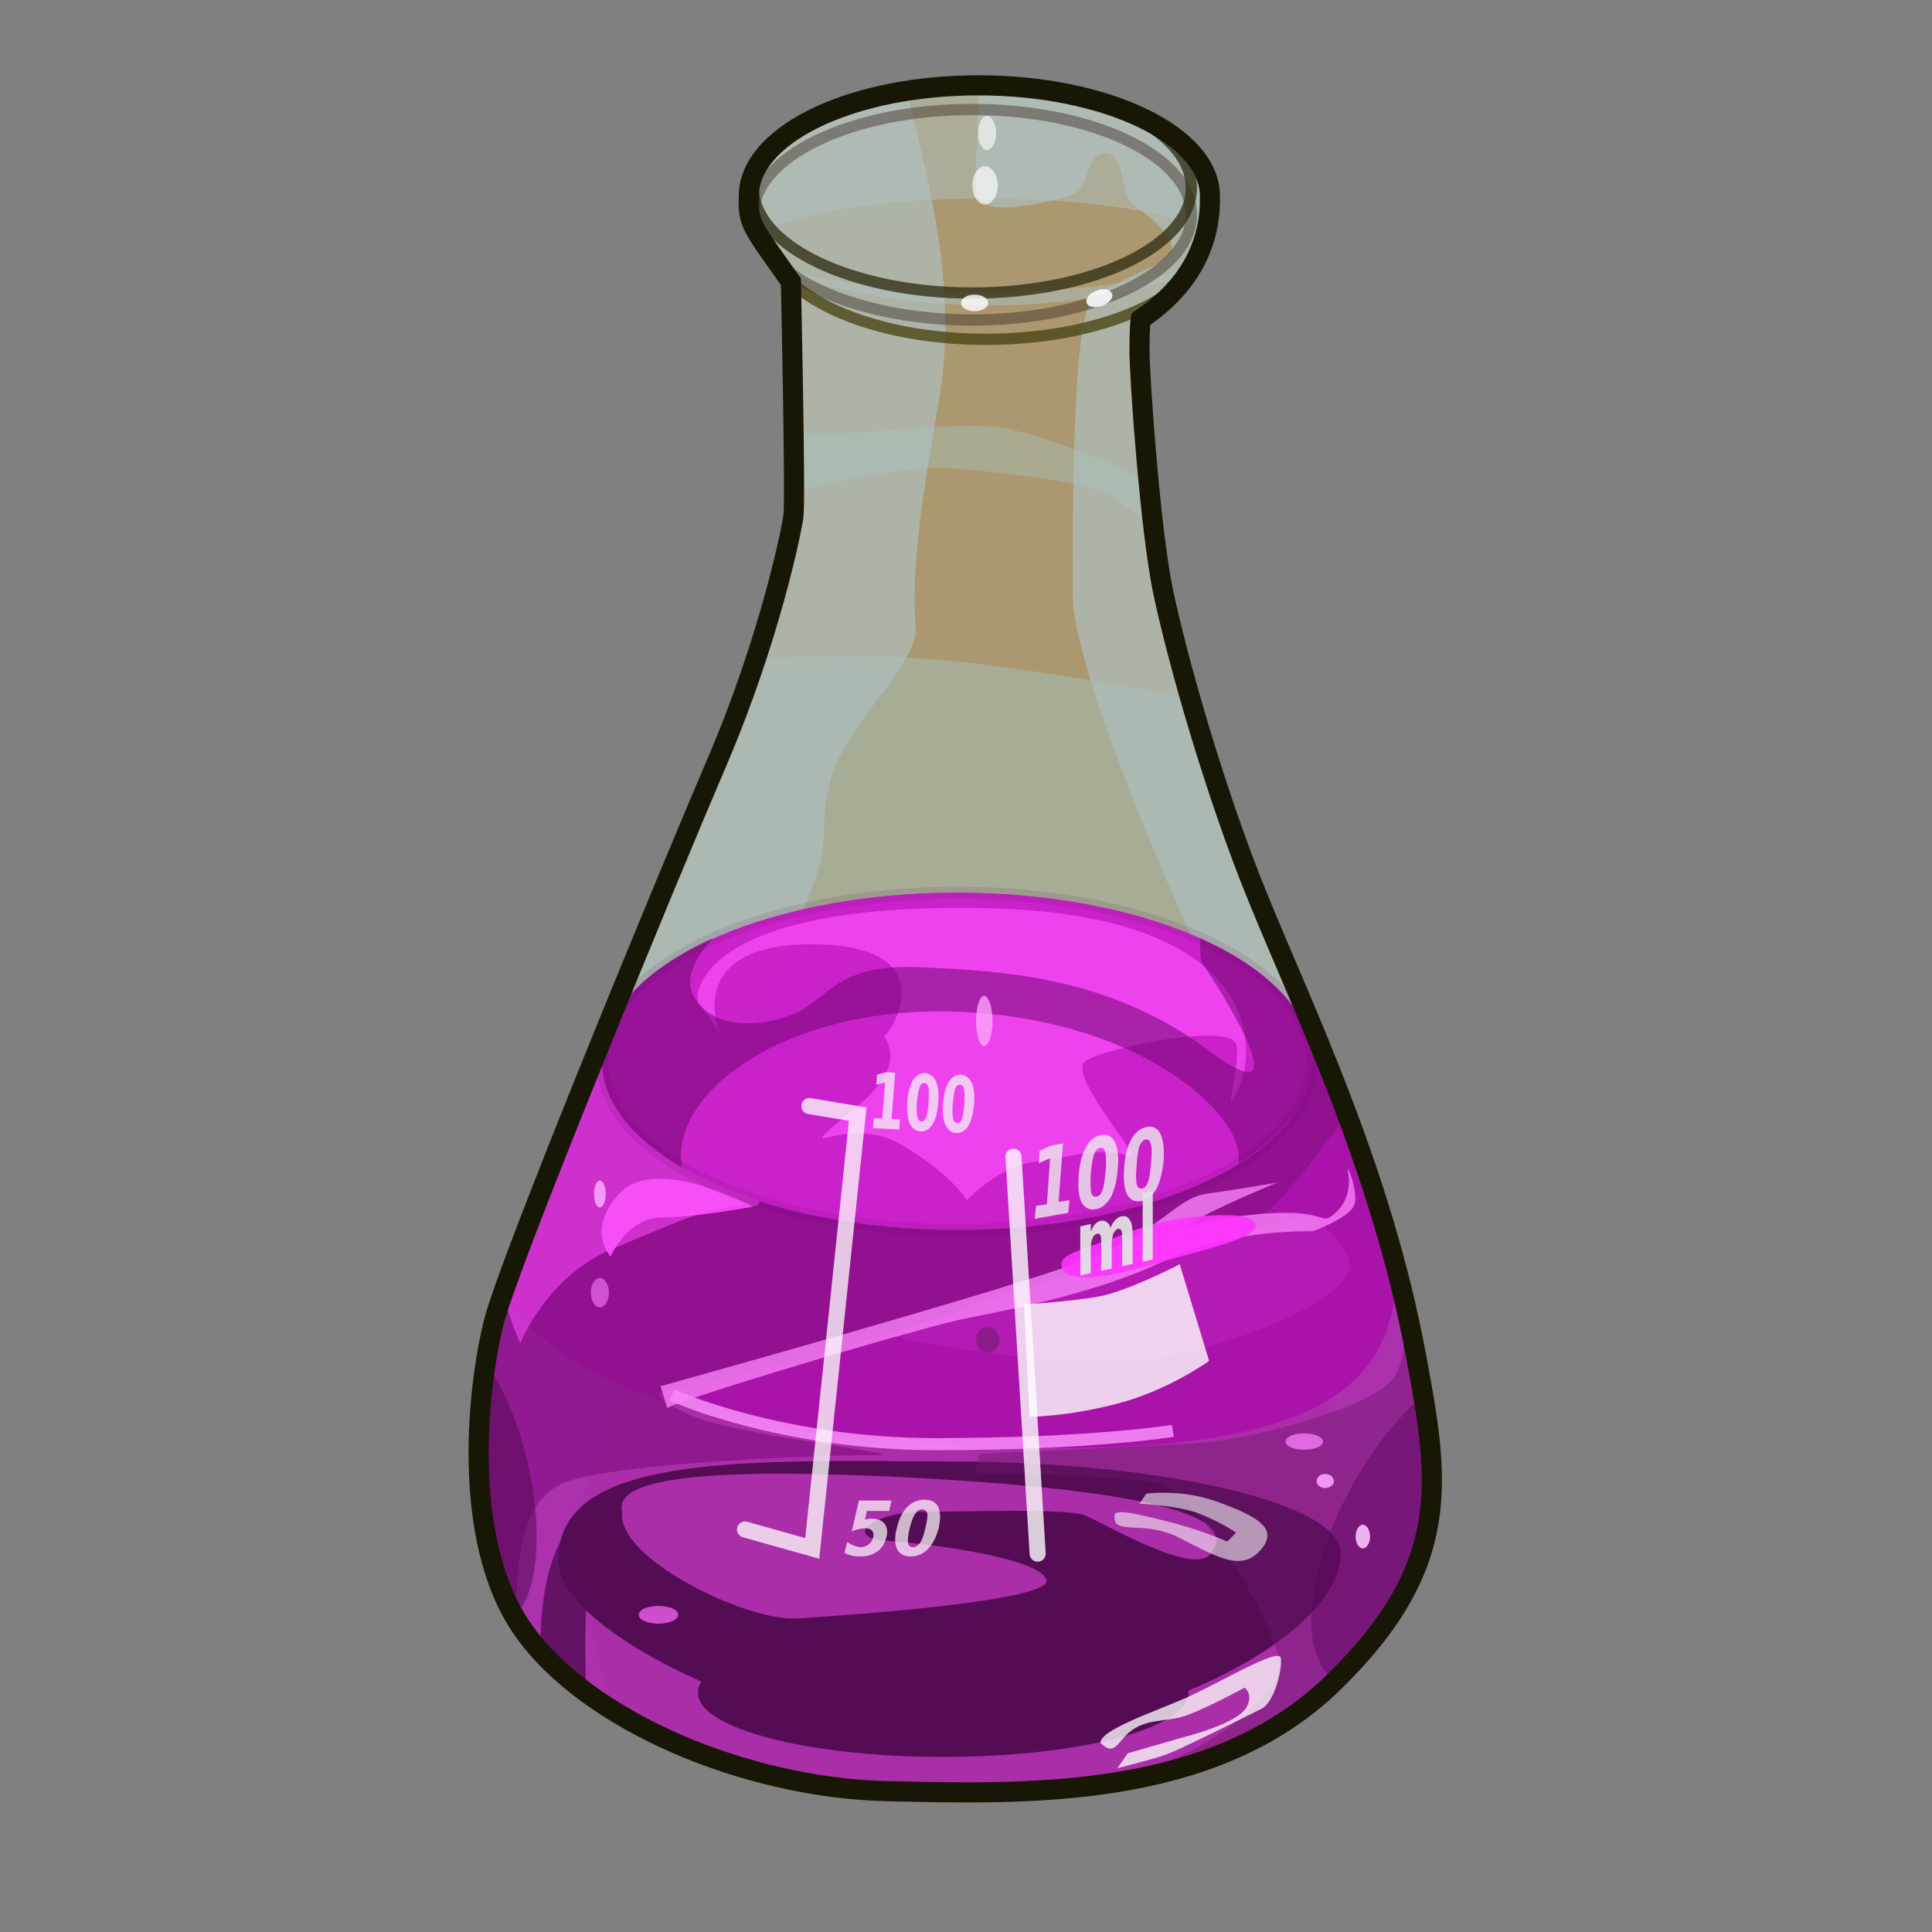 <?xml version="1.0" encoding="UTF-8" standalone="no"?>
<!DOCTYPE svg PUBLIC "-//W3C//DTD SVG 1.0//EN" "http://www.w3.org/TR/2001/REC-SVG-20010904/DTD/svg10.dtd">
<svg xmlns:svg="http://www.w3.org/2000/svg" xmlns="http://www.w3.org/2000/svg" version="1.0" width="100%" height="100%" viewBox="0 0 48 48" id="_purple12">
<rect x="0" y="0" width="48" height="48" fill="#808080" stroke="none"/>
<defs id="defs2385"/>
<g id="purple12">
<path d="M 24.31,2.12 C 21.22,2.12 18.74,3.29 18.61,4.75 C 18.57,5.56 18.62,5.54 19.65,7 C 19.65,7 19.77,12.48 19.71,12.84 C 19.66,13.2 19.13,15.84 17.84,18.87 C 16.54,21.9 12.66,31.32 12.28,32.81 C 11.89,34.3 11.4,38.23 13,40.5 C 14.59,42.76 18.52,44.41 22,44.5 C 25.47,44.58 30.12,44.73 33.12,41.81 C 36.12,38.89 35.76,36.78 35.18,33.68 C 34.33,29.08 32.38,25.07 31.28,22.37 C 30.17,19.67 29.23,16.29 28.9,14.71 C 28.57,13.14 28.31,9.35 28.31,8.71 C 28.31,8.08 28.34,7.93 28.34,7.93 C 29.44,7.2 30.09,6.17 30.06,4.87 C 30.06,3.36 27.48,2.12 24.31,2.12 z" id="p2464" style="opacity:1;fill:#ab9770;fill-opacity:1;fill-rule:evenodd;stroke:none;marker:none;visibility:visible;display:inline;overflow:visible;enable-background:accumulate"/>
<path d="M 21.59,16.31 C 20.67,16.29 19.73,16.32 18.78,16.37 C 18.52,17.15 18.22,17.97 17.84,18.87 C 16.54,21.9 12.66,31.32 12.28,32.81 C 11.89,34.3 11.4,38.23 13,40.5 C 14.59,42.76 18.52,44.41 22,44.5 C 25.47,44.58 30.12,44.73 33.12,41.81 C 36.12,38.89 35.76,36.78 35.18,33.68 C 34.33,29.08 32.38,25.07 31.28,22.37 C 30.62,20.76 30.04,18.94 29.59,17.37 C 27.42,16.92 25.31,16.61 24.03,16.46 C 23.2,16.37 22.39,16.32 21.59,16.31 z" id="p3386" style="opacity:1;fill:#a1ccc9;fill-opacity:0.41;fill-rule:evenodd;stroke:none"/>
<path d="M 24.31,2.12 C 24.34,3.07 24.13,4.65 24.34,4.96 C 24.63,5.4 26.22,4.98 26.65,4.84 C 27.09,4.69 26.96,3.81 27.46,3.81 C 27.97,3.81 27.83,4.84 28.12,5.06 C 28.41,5.28 29.05,5.72 29.12,6.15 C 29.19,6.59 27.52,6.94 27.09,7.53 C 26.65,8.11 26.65,12.74 26.65,14.78 C 26.65,16.81 29.79,23.93 30.81,25.75 C 31.82,27.56 33.57,37.23 33.5,39.34 C 33.45,40.69 31.64,42.41 30.43,43.53 C 31.4,43.13 32.33,42.58 33.12,41.81 C 36.12,38.89 35.76,36.78 35.18,33.68 C 34.33,29.08 32.38,25.07 31.28,22.37 C 30.17,19.67 29.23,16.29 28.9,14.71 C 28.57,13.14 28.31,9.35 28.31,8.71 C 28.31,8.08 28.34,7.93 28.34,7.93 C 29.44,7.2 30.09,6.17 30.06,4.87 C 30.06,3.36 27.48,2.12 24.31,2.12 z M 22.53,2.28 C 20.32,2.62 18.73,3.58 18.62,4.75 C 18.58,5.56 18.62,5.54 19.65,7 C 19.65,7 19.77,12.48 19.71,12.84 C 19.66,13.2 19.13,15.84 17.84,18.87 C 16.54,21.9 12.66,31.32 12.28,32.81 C 11.89,34.3 11.4,38.23 13,40.5 C 13.5,41.21 14.26,41.87 15.15,42.43 C 14.99,41.26 14.34,39.53 14.25,38.62 C 14.1,37.17 18.52,25.68 19.68,23.21 C 20.85,20.74 20.26,20.89 20.62,19.43 C 20.98,17.98 22.82,16.53 22.75,15.59 C 22.67,14.64 22.73,13.25 23.31,10.06 C 23.82,7.23 23.11,4.65 22.53,2.28 z" id="p3265" style="opacity:1;fill:#aec0bf;fill-opacity:0.7;fill-rule:evenodd;stroke:none"/>
<path d="M 24.31,2.12 C 21.22,2.12 18.76,3.29 18.62,4.75 C 18.59,5.25 18.62,5.46 18.87,5.87 C 19.41,5.35 21.72,4.93 24.5,4.93 C 27.11,4.93 29.27,5.3 29.96,5.78 C 30.03,5.49 30.07,5.18 30.06,4.87 C 30.06,3.36 27.48,2.12 24.31,2.12 z M 29.65,6.59 C 28.73,6.98 26.78,7.25 24.5,7.25 C 22.26,7.24 20.32,6.99 19.37,6.62 C 19.42,6.69 19.47,6.73 19.53,6.81 C 20.97,7.29 22.71,7.59 24.56,7.59 C 26.37,7.59 28.04,7.31 29.46,6.84 C 29.52,6.75 29.6,6.68 29.65,6.59 z" id="p3270" style="opacity:1;fill:#aec0bf;fill-opacity:0.51;fill-rule:evenodd;stroke:none;marker:none;visibility:visible;display:inline;overflow:visible;enable-background:accumulate"/>
<path d="M 19.68,10.76 L 19.73,12.23 C 19.73,12.23 22.36,11.52 23.62,11.63 C 24.87,11.74 27.06,11.96 27.61,12.34 C 28.16,12.73 28.7,13.05 28.7,13.05 L 28.7,12.01 C 28.7,12.01 25.8,10.64 24.55,10.59 C 23.18,10.54 21.54,10.76 20.99,10.76 C 20.45,10.76 19.73,10.76 19.68,10.76 z" id="p3434" style="opacity:1;fill:#a9c7c1;fill-opacity:0.41;fill-rule:evenodd;stroke:none"/>
<path d="M 19.25,6.5 C 19.88,7.61 21.96,8.43 24.5,8.43 C 27.03,8.43 29.15,7.61 29.78,6.5" id="p3278" style="fill:none;fill-opacity:1;fill-rule:evenodd;stroke:#4b4615;stroke-width:0.28;stroke-linecap:round;stroke-linejoin:miter;marker:none;stroke-miterlimit:4;stroke-dasharray:none;stroke-dashoffset:0;stroke-opacity:0.79;visibility:visible;display:inline;overflow:visible;enable-background:accumulate"/>
<path d="M 29.60,5.34 C 29.60,6.77 27.16,7.95 24.15,7.95 C 21.15,7.95 18.72,6.77 18.72,5.34 C 18.72,3.89 21.15,2.72 24.15,2.72 C 27.16,2.72 29.60,3.89 29.60,5.34 L 29.60,5.34 z" id="p3245" style="fill:none;fill-opacity:1;fill-rule:evenodd;stroke:#3a2d24;stroke-width:0.28;stroke-linecap:round;stroke-linejoin:miter;marker:none;stroke-miterlimit:4;stroke-dasharray:none;stroke-dashoffset:0;stroke-opacity:0.44;visibility:visible;display:inline;overflow:visible;enable-background:accumulate"/>
<path d="M 29.60,4.67 C 29.60,6.10 27.16,7.28 24.15,7.28 C 21.15,7.28 18.72,6.10 18.72,4.67 C 18.72,3.22 21.15,2.05 24.15,2.05 C 27.16,2.05 29.60,3.22 29.60,4.67 L 29.60,4.67 z" id="p3243" style="fill:none;fill-opacity:1;fill-rule:evenodd;stroke:#2f2c11;stroke-width:0.28;stroke-linecap:round;stroke-linejoin:miter;marker:none;stroke-miterlimit:4;stroke-dasharray:none;stroke-dashoffset:0;stroke-opacity:0.76;visibility:visible;display:inline;overflow:visible;enable-background:accumulate"/>
<path d="M 23.78,22.18 C 19.28,22.18 15.57,23.77 15.03,25.84 L 14.96,25.84 C 13.89,28.47 12.92,30.91 12.5,32.15 C 13.58,33.84 16.23,35.41 22.62,35.84 C 32.81,36.53 34.53,34.53 34.71,31.68 C 34.71,31.67 34.71,31.66 34.71,31.65 C 34.16,29.52 33.43,27.57 32.71,25.84 L 32.53,25.84 C 31.98,23.77 28.27,22.18 23.78,22.18 z" id="p3333" style="fill:#a30ea3;fill-opacity:0.87;fill-rule:evenodd;stroke:none"/>
<path d="M 21.75,33.1 C 21.75,33.1 26.51,34.27 29.24,33.65 C 31.97,33.02 33.53,32.01 33.53,31.46 C 33.53,30.92 32.59,30.22 32.59,30.22 C 32.59,30.22 28.46,31.07 27.52,31.39 C 26.59,31.7 22.53,33.02 21.75,33.1 z" id="p3353" style="fill:#f256f2;fill-opacity:0.68;fill-rule:evenodd;stroke:none"/>
<path d="M 32.6,26.37 C 32.6,28.68 28.65,30.56 23.78,30.56 C 18.9,30.56 14.96,28.68 14.96,26.37 C 14.96,24.05 18.9,22.18 23.78,22.18 C 28.65,22.18 32.6,24.05 32.6,26.37 z" id="p3288" style="fill:#d623d6;fill-opacity:0.76;fill-rule:evenodd;stroke:none;marker:none;visibility:visible;display:inline;overflow:visible;enable-background:accumulate"/>
<path d="M 14.96,25.84 C 13.68,29.01 12.48,32 12.28,32.81 C 11.89,34.3 11.4,38.23 13,40.5 C 14.59,42.76 18.52,44.41 22,44.5 C 25.47,44.58 30.12,44.73 33.12,41.81 C 36.12,38.89 35.76,36.78 35.18,33.68 C 34.64,30.75 33.64,28.1 32.71,25.84 L 32.53,25.84 C 32.57,26.01 32.59,26.19 32.59,26.37 C 32.59,28.69 28.65,30.56 23.78,30.56 C 18.91,30.56 14.96,28.69 14.96,26.37 C 14.96,26.19 14.98,26.01 15.03,25.84 L 14.96,25.84 z" id="r3290" style="fill:#ab0fab;fill-opacity:0.8;fill-rule:evenodd;stroke:none;marker:none;visibility:visible;display:inline;overflow:visible;enable-background:accumulate"/>
<path d="M 19.87,36.31 C 16.39,36.38 13.92,36.79 13.87,38.71 C 13.79,39.66 15.35,40.86 17.43,41.78 C 17.37,41.87 17.34,41.96 17.34,42.06 C 17.34,42.94 20.06,43.65 23.43,43.65 C 26.8,43.65 29.53,42.94 29.53,42.06 C 29.53,42.04 29.53,42.02 29.53,42 C 31.66,41.11 33.23,39.86 33.31,38.65 C 33.46,37.35 28.86,36.31 23.62,36.31 C 22.29,36.31 21.03,36.28 19.87,36.31 z M 18.62,36.62 C 19.51,36.6 20.63,36.62 22.03,36.68 C 30.69,37.09 30.5,38.09 30.06,38.62 C 29.62,39.15 27.41,37.83 26.96,37.65 C 26.52,37.47 24.05,37.56 22.9,37.56 C 21.75,37.56 20.88,38.19 22.03,38.28 C 23.18,38.36 25.82,38.71 26,39.25 C 26.17,39.78 21.05,40.13 19.81,40.21 C 18.57,40.3 15.29,38.71 15.46,37.56 C 15.33,37.09 15.95,36.69 18.62,36.62 z" id="p3306" style="fill:#470747;fill-opacity:0.87;fill-rule:evenodd;stroke:none;marker:none;visibility:visible;display:inline;overflow:visible;enable-background:accumulate"/>
<path d="M 14.25,37.81 C 13.69,38.42 13.41,39.63 13.43,40.96 C 13.44,40.97 13.43,40.99 13.43,41 C 13.76,41.36 14.12,41.7 14.56,42.03 C 14.52,40.53 14.52,38.38 14.93,38.62 C 15.55,38.97 14.25,37.9 14.25,37.81 z" id="p3320" style="fill:#560d56;fill-opacity:0.83;fill-rule:evenodd;stroke:none"/>
<path d="M 34.93,32.59 C 34.92,33.33 34.84,34 34.59,34.28 C 33.87,35.06 30.93,35.8 29.56,35.87 C 28.19,35.94 24.34,36.12 24.34,36.12 L 24.21,36.59 C 24.21,36.59 27.6,36.64 28.71,36.84 C 29.82,37.03 31.91,40.75 31.78,41.46 C 31.65,42.18 29.96,43.69 27.75,44.15 C 27.47,44.21 27.26,44.27 27.12,44.34 C 29.31,44.07 31.46,43.42 33.12,41.81 C 36.12,38.89 35.76,36.78 35.18,33.68 C 35.11,33.31 35.01,32.95 34.93,32.59 z" id="p3360" style="fill:#6c186c;fill-opacity:0.43;fill-rule:evenodd;stroke:none"/>
<path d="M 27.34,43.3 C 27.34,42.98 28.6,42.56 29.45,42.19 C 30.29,41.82 31.77,40.92 31.82,41.19 C 31.87,41.45 31.66,42.29 31.35,42.45 C 31.03,42.61 29.24,43.51 28.92,43.61 C 28.6,43.72 27.76,43.93 27.76,43.93 L 28.02,43.56 C 28.02,43.56 29.29,43.19 29.66,43.09 C 30.03,42.98 30.82,42.72 30.98,42.4 C 31.14,42.08 30.92,41.93 30.92,41.93 C 30.92,41.93 29.76,42.56 29.34,42.66 C 28.92,42.77 28.5,42.72 28.13,42.98 C 27.76,43.24 27.71,43.67 27.34,43.3 z" id="p3341" style="fill:#ffffff;fill-opacity:0.76;fill-rule:evenodd;stroke:none"/>
<path d="M 27.69,37.66 C 27.65,38.17 28.39,37.74 29.31,38.21 C 30.23,38.68 30.84,39.06 31.32,38.51 C 31.8,37.96 31.19,37.66 30.27,37.32 C 29.35,36.98 28.48,37.11 28.48,37.11 L 28.31,37.36 C 28.31,37.36 29.31,37.4 29.83,37.62 C 30.36,37.83 30.71,38.08 30.71,38.08 L 30.49,38.3 C 30.49,38.3 29.83,38 28.96,37.79 C 28.09,37.57 27.69,37.49 27.69,37.66 z" id="p3343" style="fill:#ffffff;fill-opacity:0.56;fill-rule:evenodd;stroke:none"/>
<path d="M 14.96,25.84 C 13.68,29.01 12.48,32 12.28,32.81 C 11.91,34.24 11.43,37.92 12.81,40.21 C 12.83,38.2 13.14,37.09 14.18,36.78 C 15.74,36.31 20.58,36.15 21.75,36.15 C 22.91,36.15 18.15,35.67 17.06,35.12 C 15.97,34.57 16.46,34.59 16.46,34.59 C 16.46,34.59 22.61,33.17 23.93,32.46 C 25.26,31.76 30.65,30.85 31.59,30 C 31.97,29.65 32.74,28.73 33.43,27.71 C 33.19,27.07 32.96,26.43 32.71,25.84 L 32.53,25.84 C 32.57,26.01 32.59,26.19 32.59,26.37 C 32.59,28.69 28.65,30.56 23.78,30.56 C 18.91,30.56 14.96,28.69 14.96,26.37 C 14.96,26.19 14.98,26.01 15.03,25.84 L 14.96,25.84 z" id="p3355" style="fill:#851085;fill-opacity:0.69;fill-rule:evenodd;stroke:none"/>
<path d="M 16.58,34.99 L 16.41,34.44 C 16.41,34.44 25.11,32.02 26.99,31.3 C 28.86,30.59 29.19,29.76 30.02,29.65 C 30.84,29.54 31.73,29.38 31.73,29.38 C 31.73,29.38 30.02,30.09 29.63,30.37 C 29.25,30.64 29.85,30.26 31.45,30.15 C 33.05,30.04 32.77,30.48 33.16,30.15 C 33.54,29.82 33.54,29.38 33.49,29.1 C 33.43,28.82 33.76,29.6 33.65,29.93 C 33.54,30.26 32.61,30.59 32.61,30.59 C 32.61,30.59 30.51,30.53 28.97,31.3 C 27.43,32.07 25.22,32.52 24.07,32.74 C 22.91,32.96 16.52,34.88 16.58,34.99 z" id="p3345" style="fill:#fa85fa;fill-opacity:0.77;fill-rule:evenodd;stroke:none"/>
<path d="M 16.69,34.66 C 16.69,34.66 19.39,35.88 23.24,35.88 C 27.1,35.88 29.14,35.55 29.14,35.55" id="p3347" style="fill:none;fill-rule:evenodd;stroke:#f586f5;stroke-width:0.30;stroke-linecap:butt;stroke-linejoin:miter;stroke-miterlimit:4;stroke-dasharray:none;stroke-opacity:0.92"/>
<path d="M 21.97,25.74 C 22.6,26.76 21.06,27.61 20.55,28.12 C 20.04,28.63 21.18,27.72 22.43,28.46 C 23.67,29.2 24.02,29.82 24.02,29.82 C 24.02,29.82 24.81,28.97 25.72,28.86 C 26.63,28.74 27.48,28.46 28.05,28.74 C 28.61,29.03 26.46,26.7 26.97,26.36 C 27.48,26.02 30.6,25.39 30.72,25.96 C 30.83,26.53 30.32,28.01 30.77,27.04 C 31.23,26.08 31.4,22.67 24.36,22.56 C 17.31,22.44 17.2,24.77 17.37,24.94 C 17.54,25.11 17.88,25.68 17.88,25.68 C 17.88,25.68 16.92,23.41 20.27,23.46 C 23.62,23.52 22.03,25.79 21.97,25.74 z" id="p3349" style="fill:#fa4dfa;fill-opacity:0.75;fill-rule:evenodd;stroke:none"/>
<path d="M 14.96,25.84 C 13.9,28.45 12.93,30.87 12.5,32.12 C 12.69,32.9 12.93,33.37 12.93,33.37 C 12.93,33.37 13.57,31.72 15.21,31.03 C 16.86,30.34 17.96,29.83 18.71,29.96 C 18.81,29.98 18.85,29.93 18.87,29.84 C 16.51,29.09 14.96,27.82 14.96,26.37 C 14.96,26.19 14.98,26.01 15.03,25.84 L 14.96,25.84 z" id="p3365" style="fill:#ff4aff;fill-opacity:0.54;fill-rule:evenodd;stroke:none"/>
<path d="M 12.06,33.84 C 11.79,35.56 11.7,38.29 12.78,40.15 C 13.3,39.68 13.5,38.32 13.18,36.68 C 12.96,35.52 12.53,34.51 12.06,33.84 z" id="p3370" style="fill:#570c57;fill-opacity:0.56;fill-rule:evenodd;stroke:none;marker:none;visibility:visible;display:inline;overflow:visible;enable-background:accumulate"/>
<path d="M 35.34,34.68 C 34.74,35.21 34.15,35.93 33.65,36.81 C 32.43,38.95 32.22,41.13 33.18,41.75 C 35.79,39.18 35.77,37.24 35.34,34.68 z" id="p3375" style="fill:#590659;fill-opacity:0.45;fill-rule:evenodd;stroke:none;marker:none;visibility:visible;display:inline;overflow:visible;enable-background:accumulate"/>
<path d="M 34.04,38.18 C 34.04,38.34 33.95,38.47 33.86,38.47 C 33.76,38.47 33.68,38.34 33.68,38.18 C 33.68,38.01 33.76,37.88 33.86,37.88 C 33.95,37.88 34.04,38.01 34.04,38.18 z" id="p3380" style="fill:#fdc5fd;fill-opacity:0.88;fill-rule:evenodd;stroke:none;marker:none;visibility:visible;display:inline;overflow:visible;enable-background:accumulate"/>
<path d="M 32.87,35.82 C 32.87,35.93 32.66,36.02 32.4,36.02 C 32.14,36.02 31.94,35.93 31.94,35.82 C 31.94,35.7 32.14,35.61 32.4,35.61 C 32.66,35.61 32.87,35.7 32.87,35.82 z" id="p3382" style="fill:#f379f3;fill-opacity:0.81;fill-rule:evenodd;stroke:none;marker:none;visibility:visible;display:inline;overflow:visible;enable-background:accumulate"/>
<path d="M 33.14,36.8 C 33.14,36.89 33.04,36.97 32.92,36.97 C 32.8,36.97 32.71,36.89 32.71,36.8 C 32.71,36.7 32.8,36.62 32.92,36.62 C 33.04,36.62 33.14,36.7 33.14,36.8 z" id="p3384" style="fill:#fb9dfb;fill-opacity:0.92;fill-rule:evenodd;stroke:none;marker:none;visibility:visible;display:inline;overflow:visible;enable-background:accumulate"/>
<path d="M 17.71,23.31 C 16.01,24.07 14.96,25.17 14.96,26.37 C 14.96,27.37 15.7,28.27 16.93,29 C 16.93,28.96 16.94,28.94 16.93,28.9 C 16.71,27.06 19.7,24.88 24.09,25.15 C 28.48,25.42 30.82,27.7 30.78,28.78 C 30.77,28.82 30.78,28.86 30.78,28.9 C 31.91,28.19 32.59,27.33 32.59,26.37 C 32.59,25.16 31.52,24.07 29.81,23.31 C 29.82,23.6 29.82,23.87 29.87,23.93 C 30,24.11 32.57,28 30.06,26.12 C 27.55,24.24 24.86,24.12 22.84,24.03 C 20.82,23.94 20.57,24.79 19.81,25.15 C 19.05,25.51 17.74,25.63 17.25,24.78 C 16.96,24.29 17.34,23.72 17.71,23.31 z" id="p3391" style="fill:#720672;fill-opacity:0.55;fill-rule:evenodd;stroke:none"/>
<path d="M 26.38,31.47 C 26.5,31.95 27.72,31.69 28.84,31.36 C 29.96,31.02 31.33,30.76 31.19,30.39 C 31.04,30.02 29.06,30.2 28.06,30.61 C 27.05,31.02 26.27,31.13 26.38,31.47 z" id="p3396" style="fill:#ff33ff;fill-opacity:0.9;fill-rule:evenodd;stroke:none"/>
<path d="M 15.17,31.22 C 15.17,31.22 15.59,30.25 16.42,30.25 C 17.25,30.25 18.71,29.98 18.71,29.98 C 18.71,29.98 16.32,28.69 15.41,29.63 C 14.51,30.57 15.21,31.26 15.17,31.22 z" id="p3398" style="fill:#ff53ff;fill-opacity:0.86;fill-rule:evenodd;stroke:none"/>
<path d="M 24.66,25.37 C 24.66,25.71 24.56,25.99 24.45,25.99 C 24.34,25.99 24.25,25.71 24.25,25.37 C 24.25,25.02 24.34,24.74 24.45,24.74 C 24.56,24.74 24.66,25.02 24.66,25.37 z" id="p3400" style="fill:#fdacfd;fill-opacity:0.75;fill-rule:evenodd;stroke:none;marker:none;visibility:visible;display:inline;overflow:visible;enable-background:accumulate"/>
<path d="M 24.83,33.29 C 24.83,33.46 24.7,33.6 24.54,33.6 C 24.37,33.6 24.25,33.46 24.25,33.29 C 24.25,33.11 24.37,32.97 24.54,32.97 C 24.7,32.97 24.83,33.11 24.83,33.29 z" id="p3402" style="fill:#7c1b7c;fill-opacity:0.72;fill-rule:evenodd;stroke:none;marker:none;visibility:visible;display:inline;overflow:visible;enable-background:accumulate"/>
<path d="M 16.85,40.12 C 16.85,40.24 16.63,40.34 16.36,40.34 C 16.08,40.34 15.87,40.24 15.87,40.12 C 15.87,39.99 16.08,39.9 16.36,39.9 C 16.63,39.9 16.85,39.99 16.85,40.12 z" id="p3404" style="fill:#ec5fec;fill-opacity:0.8;fill-rule:evenodd;stroke:none;marker:none;visibility:visible;display:inline;overflow:visible;enable-background:accumulate"/>
<path d="M 15.05,29.67 C 15.05,29.85 14.98,30 14.9,30 C 14.82,30 14.76,29.85 14.76,29.67 C 14.76,29.48 14.82,29.33 14.9,29.33 C 14.98,29.33 15.05,29.48 15.05,29.67 L 15.05,29.67 z" id="p3406" style="fill:#feb4fe;fill-opacity:0.8;fill-rule:evenodd;stroke:none;marker:none;visibility:visible;display:inline;overflow:visible;enable-background:accumulate"/>
<path d="M 15.13,32.12 C 15.13,32.32 15.02,32.48 14.9,32.48 C 14.78,32.48 14.68,32.32 14.68,32.12 C 14.68,31.91 14.78,31.75 14.9,31.75 C 15.02,31.75 15.13,31.91 15.13,32.12 L 15.13,32.12 z" id="p3408" style="fill:#fa7cfa;fill-opacity:0.61;fill-rule:evenodd;stroke:none;marker:none;visibility:visible;display:inline;overflow:visible;enable-background:accumulate"/>
<path d="M 32.6,26.37 C 32.6,28.68 28.65,30.56 23.78,30.56 C 18.9,30.56 14.96,28.68 14.96,26.37 C 14.96,24.05 18.9,22.18 23.78,22.18 C 28.65,22.18 32.6,24.05 32.6,26.37 z" id="p3301" style="fill:none;fill-opacity:0.76;fill-rule:evenodd;stroke:#5f035f;stroke-width:0.30;stroke-linecap:round;stroke-linejoin:miter;marker:none;stroke-miterlimit:4;stroke-dasharray:none;stroke-dashoffset:0;stroke-opacity:0.12;visibility:visible;display:inline;overflow:visible;enable-background:accumulate"/>
<path d="M 18.51,38 L 20.18,38.47 L 21.31,27.68 L 20.11,27.48" id="p3327" style="fill:none;fill-rule:evenodd;stroke:#ffffff;stroke-width:0.40;stroke-linecap:round;stroke-linejoin:miter;stroke-miterlimit:4;stroke-dasharray:none;stroke-opacity:0.76"/>
<path d="M 25.78,38.6 L 25.18,28.74" id="p3329" style="fill:none;fill-rule:evenodd;stroke:#ffffff;stroke-width:0.40;stroke-linecap:round;stroke-linejoin:miter;stroke-miterlimit:4;stroke-dasharray:none;stroke-opacity:0.79"/>
<path d="M 29.31,31.41 C 29.31,31.41 28.04,32.07 27.31,32.21 C 26.58,32.34 25.44,32.41 25.44,32.41 L 25.58,35.2 C 25.58,35.2 26.51,35.2 27.77,34.87 C 29.04,34.54 30.04,33.81 30.04,33.81 L 29.31,31.41 z" id="p3331" style="fill:#ffffff;fill-opacity:0.8;fill-rule:evenodd;stroke:none"/>
<path d="M 21.34,37.28 L 22.15,37.28 L 22.09,37.54 L 21.54,37.54 L 21.49,37.75 C 21.52,37.75 21.54,37.74 21.57,37.74 C 21.59,37.73 21.62,37.73 21.65,37.73 C 21.8,37.73 21.91,37.77 21.98,37.86 C 22.04,37.94 22.06,38.06 22.02,38.2 C 21.98,38.35 21.91,38.47 21.79,38.55 C 21.68,38.63 21.54,38.67 21.38,38.67 C 21.31,38.67 21.24,38.67 21.17,38.65 C 21.1,38.64 21.04,38.61 20.98,38.58 L 21.05,38.31 C 21.1,38.35 21.16,38.38 21.22,38.4 C 21.27,38.42 21.33,38.44 21.38,38.44 C 21.46,38.44 21.53,38.41 21.58,38.37 C 21.64,38.33 21.68,38.27 21.69,38.2 C 21.71,38.13 21.7,38.08 21.67,38.03 C 21.63,37.99 21.58,37.97 21.5,37.97 C 21.45,37.97 21.4,37.98 21.34,37.99 C 21.29,38 21.22,38.02 21.16,38.05 L 21.34,37.28 M 22.99,37.97 C 23.03,37.79 23.05,37.67 23.04,37.61 C 23.02,37.54 22.98,37.5 22.91,37.5 C 22.84,37.5 22.78,37.54 22.74,37.61 C 22.69,37.67 22.65,37.79 22.6,37.97 C 22.56,38.14 22.55,38.26 22.56,38.33 C 22.57,38.4 22.61,38.44 22.68,38.44 C 22.75,38.44 22.81,38.4 22.86,38.33 C 22.91,38.26 22.95,38.14 22.99,37.97 M 23.32,37.97 C 23.26,38.19 23.17,38.37 23.05,38.49 C 22.93,38.61 22.79,38.67 22.63,38.67 C 22.46,38.67 22.35,38.61 22.29,38.49 C 22.23,38.37 22.22,38.19 22.28,37.97 C 22.33,37.74 22.42,37.57 22.54,37.44 C 22.66,37.32 22.8,37.26 22.97,37.26 C 23.14,37.26 23.25,37.32 23.31,37.44 C 23.37,37.57 23.37,37.74 23.32,37.97" id="text3410" style="fill:#ffffff;fill-opacity:0.7;stroke:none"/>
<path d="M 25.74,29.96 L 26.01,29.92 L 26.09,28.77 L 25.81,28.9 L 25.83,28.59 L 26.12,28.46 L 26.41,28.41 L 26.3,29.86 L 26.57,29.82 L 26.54,30.13 L 25.71,30.28 L 25.74,29.96 M 27.47,29.09 C 27.49,28.87 27.48,28.71 27.46,28.63 C 27.44,28.54 27.4,28.5 27.33,28.52 C 27.27,28.53 27.22,28.58 27.18,28.68 C 27.15,28.77 27.12,28.93 27.1,29.15 C 27.09,29.38 27.09,29.53 27.11,29.62 C 27.13,29.71 27.17,29.74 27.24,29.73 C 27.31,29.72 27.36,29.67 27.39,29.57 C 27.43,29.47 27.45,29.31 27.47,29.09 M 27.77,29.04 C 27.75,29.33 27.69,29.56 27.6,29.74 C 27.5,29.91 27.37,30.02 27.22,30.04 C 27.06,30.07 26.95,30.01 26.87,29.87 C 26.8,29.72 26.78,29.51 26.8,29.21 C 26.82,28.92 26.88,28.68 26.98,28.51 C 27.07,28.33 27.2,28.23 27.36,28.2 C 27.51,28.17 27.63,28.23 27.7,28.38 C 27.77,28.52 27.8,28.74 27.77,29.04 M 28.6,28.88 C 28.62,28.66 28.62,28.51 28.59,28.42 C 28.57,28.34 28.53,28.3 28.47,28.31 C 28.4,28.32 28.35,28.38 28.31,28.47 C 28.28,28.57 28.25,28.73 28.24,28.95 C 28.22,29.17 28.22,29.33 28.24,29.42 C 28.26,29.5 28.31,29.54 28.37,29.53 C 28.44,29.52 28.49,29.46 28.52,29.37 C 28.56,29.27 28.58,29.11 28.6,28.88 M 28.91,28.83 C 28.88,29.13 28.82,29.36 28.73,29.54 C 28.63,29.71 28.5,29.81 28.35,29.84 C 28.19,29.87 28.08,29.81 28,29.67 C 27.93,29.52 27.91,29.3 27.93,29.01 C 27.95,28.71 28.01,28.48 28.11,28.3 C 28.21,28.13 28.33,28.03 28.49,28 C 28.64,27.97 28.76,28.03 28.83,28.17 C 28.9,28.32 28.93,28.54 28.91,28.83" id="text3423" style="fill:#edebed;fill-opacity:0.8;stroke:none"/>
<path d="M 27.59,30.51 C 27.62,30.43 27.66,30.36 27.71,30.31 C 27.75,30.27 27.80,30.23 27.86,30.22 C 27.96,30.20 28.02,30.23 28.07,30.31 C 28.12,30.38 28.14,30.50 28.14,30.67 L 28.14,31.40 L 27.88,31.46 L 27.88,30.82 C 27.88,30.82 27.88,30.81 27.88,30.80 C 27.88,30.79 27.88,30.78 27.88,30.75 C 27.88,30.67 27.88,30.61 27.86,30.57 C 27.84,30.54 27.82,30.52 27.78,30.53 C 27.73,30.54 27.69,30.59 27.66,30.65 C 27.64,30.72 27.62,30.81 27.62,30.92 L 27.62,31.52 L 27.36,31.57 L 27.36,30.94 C 27.36,30.81 27.36,30.72 27.34,30.69 C 27.32,30.66 27.30,30.64 27.26,30.65 C 27.21,30.66 27.17,30.70 27.14,30.77 C 27.11,30.84 27.10,30.93 27.10,31.04 L 27.10,31.63 L 26.84,31.69 L 26.84,30.47 L 27.10,30.41 L 27.10,30.60 C 27.13,30.52 27.17,30.46 27.21,30.41 C 27.25,30.37 27.30,30.34 27.35,30.33 C 27.41,30.32 27.45,30.33 27.49,30.36 C 27.54,30.39 27.58,30.44 27.59,30.51 M 28.39,29.65 L 28.64,29.59 L 28.64,31.29 L 28.39,31.35 L 28.39,29.65" id="text3427" style="fill:#e4e2e4;fill-opacity:0.93;stroke:none"/>
<path d="M 21.71,27.78 L 21.92,27.79 L 21.99,26.89 L 21.77,26.95 L 21.79,26.7 L 22.01,26.64 L 22.24,26.65 L 22.15,27.8 L 22.36,27.81 L 22.34,28.06 L 21.69,28.03 L 21.71,27.78 M 23.07,27.39 C 23.08,27.22 23.08,27.09 23.07,27.02 C 23.05,26.95 23.02,26.91 22.96,26.91 C 22.91,26.91 22.87,26.94 22.85,27.01 C 22.82,27.08 22.8,27.2 22.78,27.38 C 22.77,27.55 22.77,27.68 22.79,27.75 C 22.81,27.82 22.84,27.86 22.89,27.86 C 22.94,27.87 22.98,27.83 23.01,27.76 C 23.04,27.69 23.06,27.57 23.07,27.39 M 23.31,27.4 C 23.29,27.63 23.25,27.81 23.17,27.93 C 23.09,28.06 22.99,28.11 22.87,28.11 C 22.75,28.1 22.66,28.04 22.6,27.91 C 22.55,27.78 22.53,27.6 22.54,27.37 C 22.56,27.14 22.61,26.96 22.68,26.84 C 22.76,26.72 22.86,26.66 22.98,26.66 C 23.1,26.67 23.19,26.74 23.25,26.86 C 23.31,26.99 23.33,27.17 23.31,27.4 M 23.96,27.43 C 23.97,27.26 23.97,27.13 23.95,27.06 C 23.94,26.99 23.9,26.95 23.85,26.95 C 23.8,26.95 23.76,26.98 23.73,27.05 C 23.71,27.12 23.69,27.24 23.67,27.42 C 23.66,27.59 23.66,27.72 23.68,27.79 C 23.69,27.86 23.73,27.9 23.78,27.9 C 23.83,27.91 23.87,27.87 23.9,27.8 C 23.92,27.73 23.94,27.61 23.96,27.43 M 24.2,27.44 C 24.18,27.67 24.13,27.85 24.06,27.97 C 23.98,28.1 23.88,28.15 23.76,28.15 C 23.64,28.14 23.55,28.08 23.49,27.95 C 23.43,27.82 23.41,27.64 23.43,27.41 C 23.45,27.18 23.5,27 23.57,26.88 C 23.65,26.76 23.75,26.7 23.87,26.7 C 23.99,26.71 24.08,26.78 24.14,26.9 C 24.2,27.03 24.22,27.21 24.2,27.44" id="p3432" style="fill:#f6f2f6;fill-opacity:0.76;stroke:none;display:inline"/>
<path d="M 24.31,2.12 C 21.22,2.12 18.74,3.29 18.61,4.75 C 18.57,5.56 18.62,5.54 19.65,7 C 19.65,7 19.77,12.48 19.71,12.84 C 19.66,13.2 19.13,15.84 17.84,18.87 C 16.54,21.9 12.66,31.32 12.28,32.81 C 11.89,34.3 11.4,38.23 13,40.5 C 14.59,42.76 18.52,44.41 22,44.5 C 25.47,44.58 30.12,44.73 33.12,41.81 C 36.12,38.89 35.76,36.78 35.18,33.68 C 34.33,29.08 32.38,25.07 31.28,22.37 C 30.17,19.67 29.23,16.29 28.9,14.71 C 28.57,13.14 28.31,9.35 28.31,8.71 C 28.31,8.08 28.34,7.93 28.34,7.93 C 29.44,7.2 30.09,6.17 30.06,4.87 C 30.06,3.36 27.48,2.12 24.31,2.12 z" id="stroke01" style="fill:none;fill-opacity:1;fill-rule:evenodd;stroke:#181706;stroke-width:0.5;stroke-linecap:round;stroke-linejoin:miter;marker:none;stroke-miterlimit:4;stroke-dasharray:none;stroke-dashoffset:0;stroke-opacity:1;visibility:visible;display:inline;overflow:visible;enable-background:accumulate"/>
<path d="M 24.55,7.53 C 24.55,7.64 24.4,7.73 24.21,7.73 C 24.02,7.73 23.88,7.64 23.88,7.53 C 23.88,7.41 24.02,7.32 24.21,7.32 C 24.4,7.32 24.55,7.41 24.55,7.53 z" id="p3255" style="fill:#ffffff;fill-opacity:0.81;fill-rule:evenodd;stroke:none;marker:none;visibility:visible;display:inline;overflow:visible;enable-background:accumulate"/>
<path d="M 24.79,4.61 C 24.79,4.87 24.64,5.08 24.47,5.08 C 24.3,5.08 24.16,4.87 24.16,4.61 C 24.16,4.34 24.3,4.13 24.47,4.13 C 24.64,4.13 24.79,4.34 24.79,4.61 z" id="p3257" style="fill:#ffffff;fill-opacity:0.67;fill-rule:evenodd;stroke:none;marker:none;visibility:visible;display:inline;overflow:visible;enable-background:accumulate"/>
<path d="M 24.75,3.31 C 24.75,3.54 24.64,3.73 24.52,3.73 C 24.4,3.73 24.3,3.54 24.3,3.31 C 24.3,3.07 24.4,2.88 24.52,2.88 C 24.64,2.88 24.75,3.07 24.75,3.31 z" id="p3259" style="fill:#ffffff;fill-opacity:0.6;fill-rule:evenodd;stroke:none;marker:none;visibility:visible;display:inline;overflow:visible;enable-background:accumulate"/>
<path d="M 27.63,7.30 C 27.67,7.40 27.55,7.54 27.38,7.60 C 27.20,7.66 27.03,7.63 27.00,7.53 C 26.96,7.41 27.07,7.28 27.25,7.22 C 27.42,7.15 27.59,7.19 27.63,7.30 z" id="p3263" style="fill:#ffffff;fill-opacity:0.87;fill-rule:evenodd;stroke:none;marker:none;visibility:visible;display:inline;overflow:visible;enable-background:accumulate"/>
</g>
</svg>
